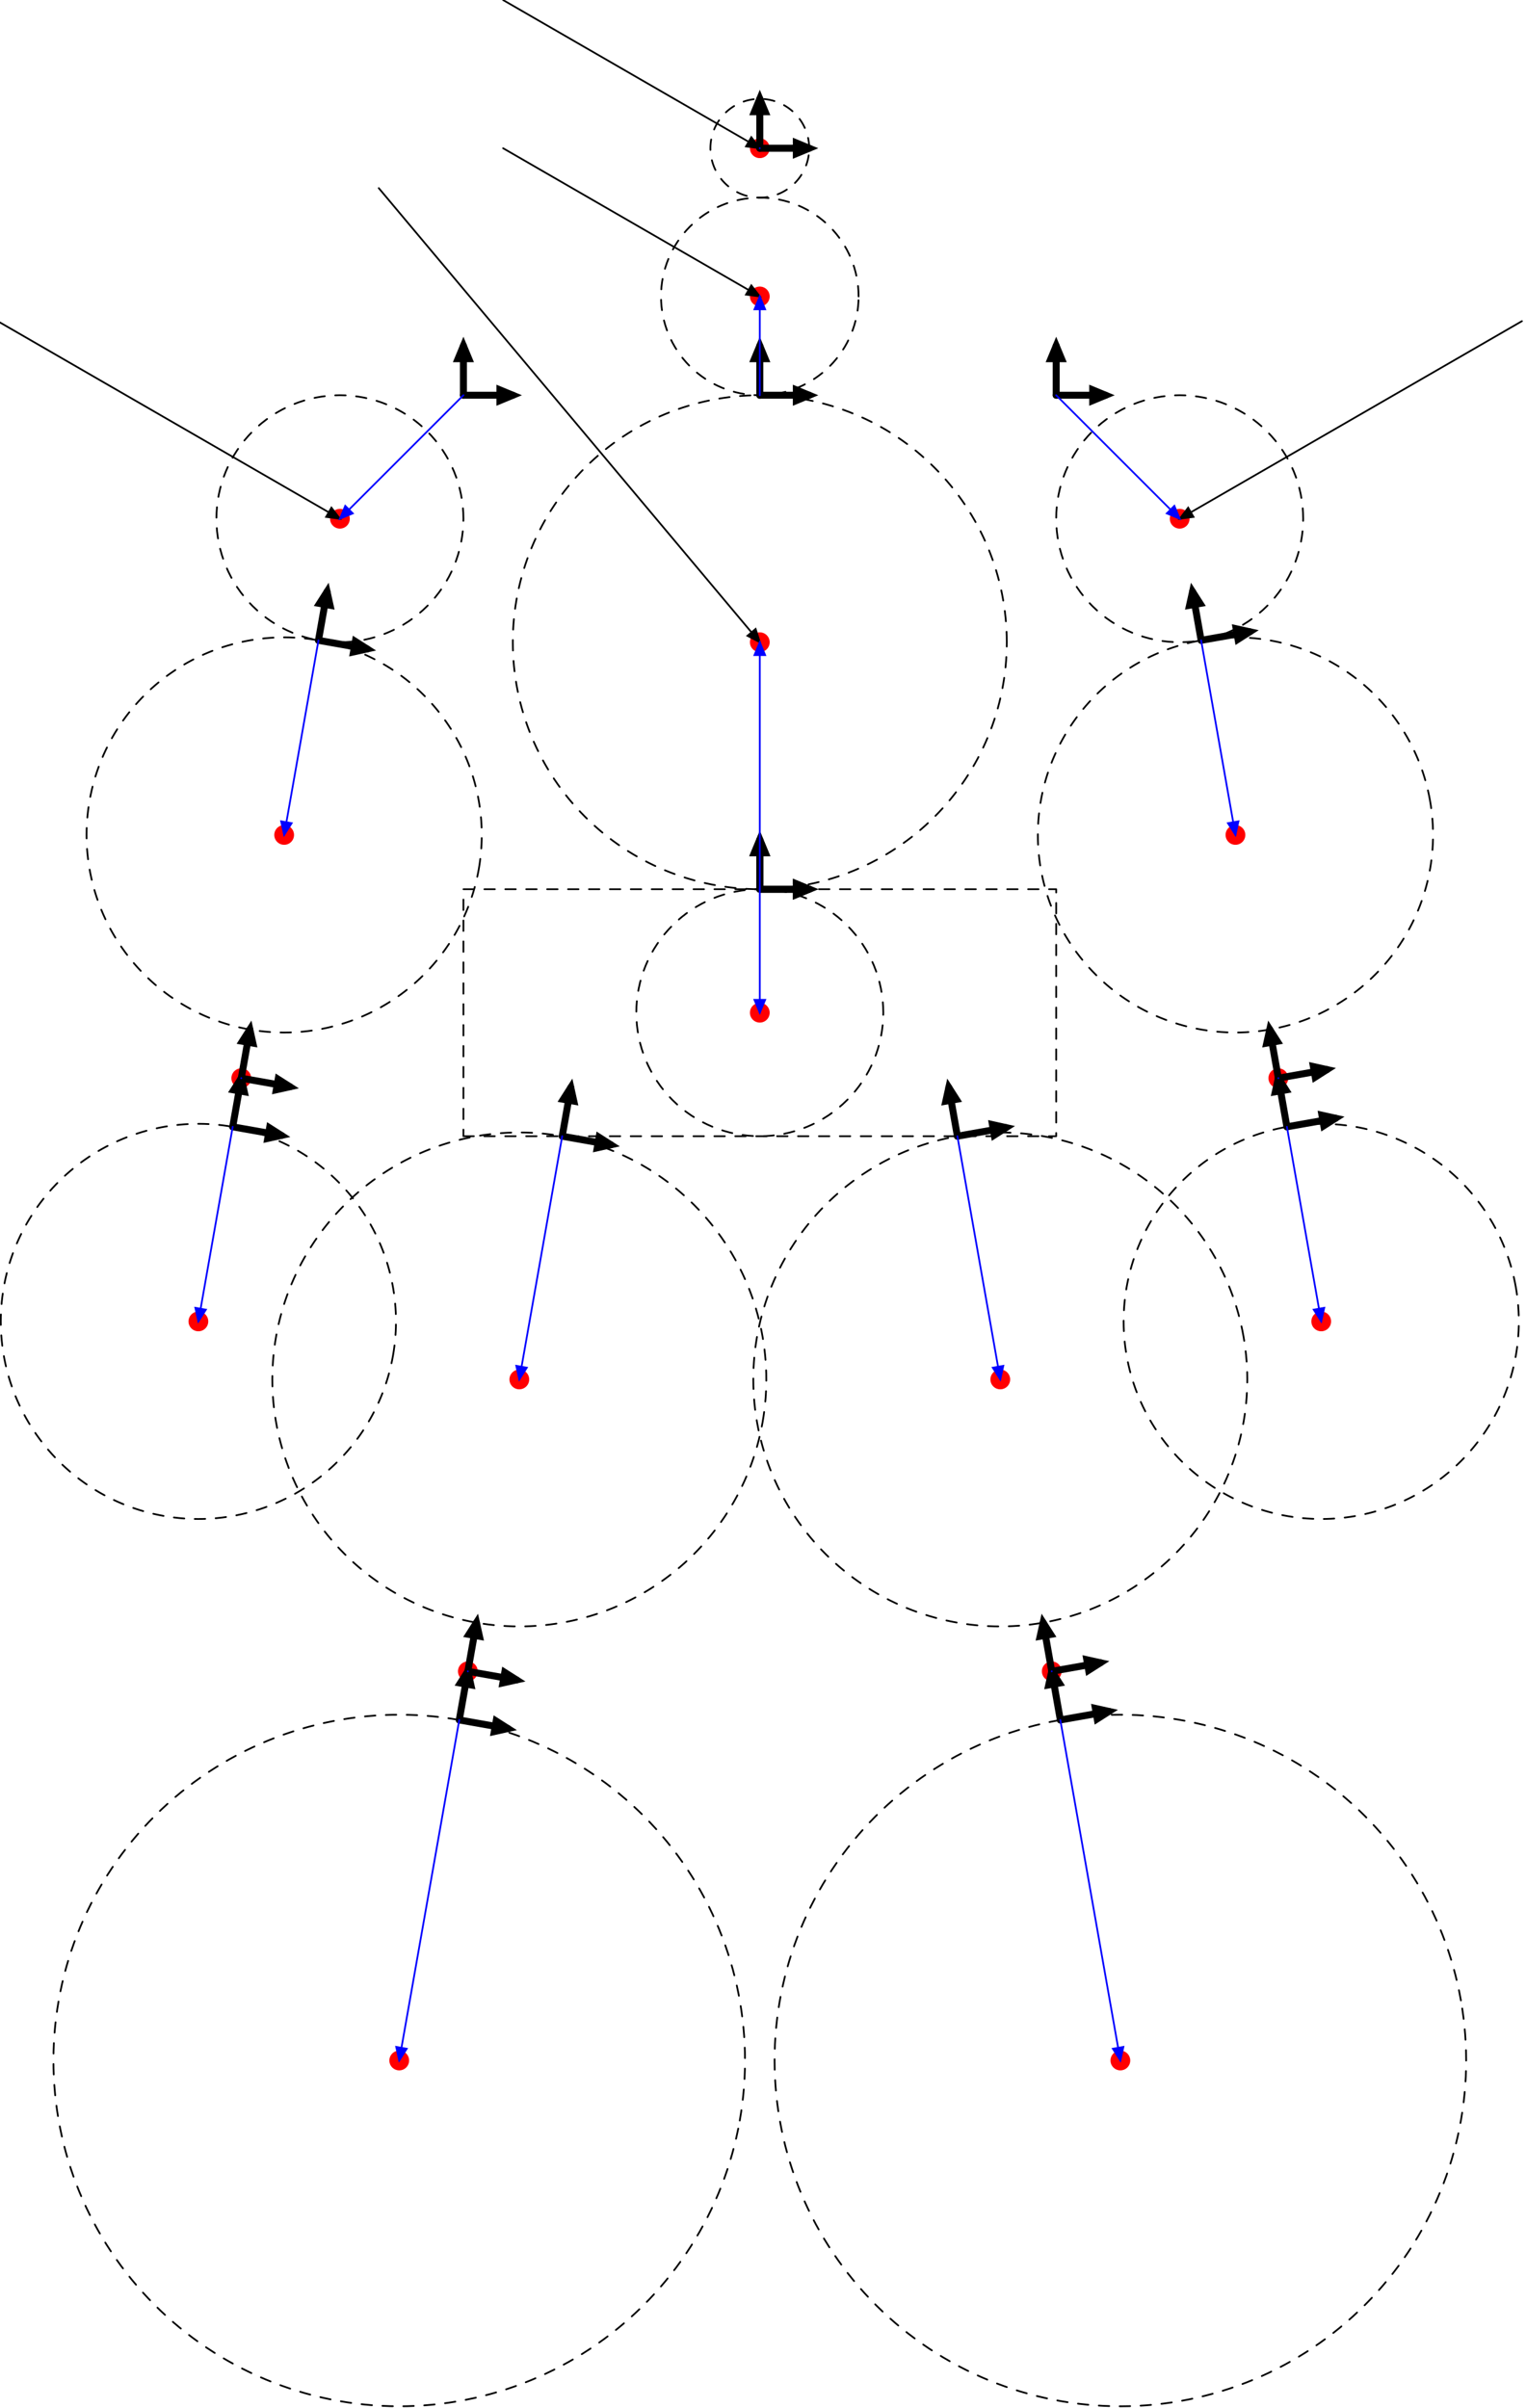 <?xml version="1.0"?>
<!-- Created by MetaPost 1.803 on 2016.06.02:2102 -->
<svg version="1.1" xmlns="http://www.w3.org/2000/svg" xmlns:xlink="http://www.w3.org/1999/xlink" width="437.835" height="690.895" viewBox="0 0 437.835 690.895">
<!-- Original BoundingBox: -218.917694 -364.660904 218.917694 326.234207 -->
  <path d="M218 85.055l0 0" style="stroke:rgb(100%,0%,0%); stroke-width: 5.669;stroke-linecap: round;stroke-linejoin: round;stroke-miterlimit: 10;fill: none;"></path>
  <path d="M218 184.268l0 0" style="stroke:rgb(100%,0%,0%); stroke-width: 5.669;stroke-linecap: round;stroke-linejoin: round;stroke-miterlimit: 10;fill: none;"></path>
  <path d="M218 42.535l0 0" style="stroke:rgb(100%,0%,0%); stroke-width: 5.669;stroke-linecap: round;stroke-linejoin: round;stroke-miterlimit: 10;fill: none;"></path>
  <path d="M218 290.567l0 0" style="stroke:rgb(100%,0%,0%); stroke-width: 5.669;stroke-linecap: round;stroke-linejoin: round;stroke-miterlimit: 10;fill: none;"></path>
  <path d="M97.528 148.835l0 0" style="stroke:rgb(100%,0%,0%); stroke-width: 5.669;stroke-linecap: round;stroke-linejoin: round;stroke-miterlimit: 10;fill: none;"></path>
  <path d="M338.472 148.835l0 0" style="stroke:rgb(100%,0%,0%); stroke-width: 5.669;stroke-linecap: round;stroke-linejoin: round;stroke-miterlimit: 10;fill: none;"></path>
  <path d="M81.53 239.561l0 0" style="stroke:rgb(100%,0%,0%); stroke-width: 5.669;stroke-linecap: round;stroke-linejoin: round;stroke-miterlimit: 10;fill: none;"></path>
  <path d="M354.47 239.561l0 0" style="stroke:rgb(100%,0%,0%); stroke-width: 5.669;stroke-linecap: round;stroke-linejoin: round;stroke-miterlimit: 10;fill: none;"></path>
  <path d="M56.919 379.139l0 0" style="stroke:rgb(100%,0%,0%); stroke-width: 5.669;stroke-linecap: round;stroke-linejoin: round;stroke-miterlimit: 10;fill: none;"></path>
  <path d="M379.081 379.139l0 0" style="stroke:rgb(100%,0%,0%); stroke-width: 5.669;stroke-linecap: round;stroke-linejoin: round;stroke-miterlimit: 10;fill: none;"></path>
  <path d="M69.225 309.35l0 0" style="stroke:rgb(100%,0%,0%); stroke-width: 5.669;stroke-linecap: round;stroke-linejoin: round;stroke-miterlimit: 10;fill: none;"></path>
  <path d="M366.775 309.35l0 0" style="stroke:rgb(100%,0%,0%); stroke-width: 5.669;stroke-linecap: round;stroke-linejoin: round;stroke-miterlimit: 10;fill: none;"></path>
  <path d="M149.002 395.789l0 0" style="stroke:rgb(100%,0%,0%); stroke-width: 5.669;stroke-linecap: round;stroke-linejoin: round;stroke-miterlimit: 10;fill: none;"></path>
  <path d="M286.998 395.789l0 0" style="stroke:rgb(100%,0%,0%); stroke-width: 5.669;stroke-linecap: round;stroke-linejoin: round;stroke-miterlimit: 10;fill: none;"></path>
  <path d="M114.546 591.199l0 0" style="stroke:rgb(100%,0%,0%); stroke-width: 5.669;stroke-linecap: round;stroke-linejoin: round;stroke-miterlimit: 10;fill: none;"></path>
  <path d="M321.454 591.199l0 0" style="stroke:rgb(100%,0%,0%); stroke-width: 5.669;stroke-linecap: round;stroke-linejoin: round;stroke-miterlimit: 10;fill: none;"></path>
  <path d="M134.235 479.536l0 0" style="stroke:rgb(100%,0%,0%); stroke-width: 5.669;stroke-linecap: round;stroke-linejoin: round;stroke-miterlimit: 10;fill: none;"></path>
  <path d="M301.765 479.536l0 0" style="stroke:rgb(100%,0%,0%); stroke-width: 5.669;stroke-linecap: round;stroke-linejoin: round;stroke-miterlimit: 10;fill: none;"></path>
  <path d="M218 113.402L218 99.228" style="stroke:rgb(0%,0%,0%); stroke-width: 2;stroke-linecap: round;stroke-linejoin: round;stroke-miterlimit: 10;fill: none;"></path>
  <path d="M219.531 102.924L218 99.228L216.469 102.924Z" style="stroke:rgb(0%,0%,0%); stroke-width: 2;fill: rgb(0%,0%,0%);"></path>
  <path d="M218 113.402L232.173 113.402" style="stroke:rgb(0%,0%,0%); stroke-width: 2;stroke-linecap: round;stroke-linejoin: round;stroke-miterlimit: 10;fill: none;"></path>
  <path d="M228.478 114.932L232.173 113.402L228.478 111.871Z" style="stroke:rgb(0%,0%,0%); stroke-width: 2;fill: rgb(0%,0%,0%);"></path>
  <path d="M218 255.134L218 240.961" style="stroke:rgb(0%,0%,0%); stroke-width: 2;stroke-linecap: round;stroke-linejoin: round;stroke-miterlimit: 10;fill: none;"></path>
  <path d="M219.531 244.656L218 240.961L216.469 244.656Z" style="stroke:rgb(0%,0%,0%); stroke-width: 2;fill: rgb(0%,0%,0%);"></path>
  <path d="M218 255.134L232.173 255.134" style="stroke:rgb(0%,0%,0%); stroke-width: 2;stroke-linecap: round;stroke-linejoin: round;stroke-miterlimit: 10;fill: none;"></path>
  <path d="M228.478 256.665L232.173 255.134L228.478 253.603Z" style="stroke:rgb(0%,0%,0%); stroke-width: 2;fill: rgb(0%,0%,0%);"></path>
  <path d="M218 42.535L218 28.362" style="stroke:rgb(0%,0%,0%); stroke-width: 2;stroke-linecap: round;stroke-linejoin: round;stroke-miterlimit: 10;fill: none;"></path>
  <path d="M219.531 32.058L218 28.362L216.469 32.058Z" style="stroke:rgb(0%,0%,0%); stroke-width: 2;fill: rgb(0%,0%,0%);"></path>
  <path d="M218 42.535L232.173 42.535" style="stroke:rgb(0%,0%,0%); stroke-width: 2;stroke-linecap: round;stroke-linejoin: round;stroke-miterlimit: 10;fill: none;"></path>
  <path d="M228.478 44.066L232.173 42.535L228.478 41.005Z" style="stroke:rgb(0%,0%,0%); stroke-width: 2;fill: rgb(0%,0%,0%);"></path>
  <path d="M218 255.134L218 240.961" style="stroke:rgb(0%,0%,0%); stroke-width: 2;stroke-linecap: round;stroke-linejoin: round;stroke-miterlimit: 10;fill: none;"></path>
  <path d="M219.531 244.656L218 240.961L216.469 244.656Z" style="stroke:rgb(0%,0%,0%); stroke-width: 2;fill: rgb(0%,0%,0%);"></path>
  <path d="M218 255.134L232.173 255.134" style="stroke:rgb(0%,0%,0%); stroke-width: 2;stroke-linecap: round;stroke-linejoin: round;stroke-miterlimit: 10;fill: none;"></path>
  <path d="M228.478 256.665L232.173 255.134L228.478 253.603Z" style="stroke:rgb(0%,0%,0%); stroke-width: 2;fill: rgb(0%,0%,0%);"></path>
  <path d="M132.961 113.402L132.961 99.228" style="stroke:rgb(0%,0%,0%); stroke-width: 2;stroke-linecap: round;stroke-linejoin: round;stroke-miterlimit: 10;fill: none;"></path>
  <path d="M134.491 102.924L132.961 99.228L131.43 102.924Z" style="stroke:rgb(0%,0%,0%); stroke-width: 2;fill: rgb(0%,0%,0%);"></path>
  <path d="M132.961 113.402L147.134 113.402" style="stroke:rgb(0%,0%,0%); stroke-width: 2;stroke-linecap: round;stroke-linejoin: round;stroke-miterlimit: 10;fill: none;"></path>
  <path d="M143.438 114.932L147.134 113.402L143.438 111.871Z" style="stroke:rgb(0%,0%,0%); stroke-width: 2;fill: rgb(0%,0%,0%);"></path>
  <path d="M303.039 113.402L303.039 99.228" style="stroke:rgb(0%,0%,0%); stroke-width: 2;stroke-linecap: round;stroke-linejoin: round;stroke-miterlimit: 10;fill: none;"></path>
  <path d="M304.57 102.924L303.039 99.228L301.509 102.924Z" style="stroke:rgb(0%,0%,0%); stroke-width: 2;fill: rgb(0%,0%,0%);"></path>
  <path d="M303.039 113.402L317.213 113.402" style="stroke:rgb(0%,0%,0%); stroke-width: 2;stroke-linecap: round;stroke-linejoin: round;stroke-miterlimit: 10;fill: none;"></path>
  <path d="M313.517 114.932L317.213 113.402L313.517 111.871Z" style="stroke:rgb(0%,0%,0%); stroke-width: 2;fill: rgb(0%,0%,0%);"></path>
  <path d="M91.375 183.729L93.836 169.771" style="stroke:rgb(0%,0%,0%); stroke-width: 2;stroke-linecap: round;stroke-linejoin: round;stroke-miterlimit: 10;fill: none;"></path>
  <path d="M94.702 173.677L93.836 169.771L91.687 173.145Z" style="stroke:rgb(0%,0%,0%); stroke-width: 2;fill: rgb(0%,0%,0%);"></path>
  <path d="M91.375 183.729L105.333 186.19" style="stroke:rgb(0%,0%,0%); stroke-width: 2;stroke-linecap: round;stroke-linejoin: round;stroke-miterlimit: 10;fill: none;"></path>
  <path d="M101.427 187.056L105.333 186.19L101.959 184.041Z" style="stroke:rgb(0%,0%,0%); stroke-width: 2;fill: rgb(0%,0%,0%);"></path>
  <path d="M344.625 183.729L342.164 169.771" style="stroke:rgb(0%,0%,0%); stroke-width: 2;stroke-linecap: round;stroke-linejoin: round;stroke-miterlimit: 10;fill: none;"></path>
  <path d="M344.313 173.145L342.164 169.771L341.298 173.677Z" style="stroke:rgb(0%,0%,0%); stroke-width: 2;fill: rgb(0%,0%,0%);"></path>
  <path d="M344.625 183.729L358.583 181.268" style="stroke:rgb(0%,0%,0%); stroke-width: 2;stroke-linecap: round;stroke-linejoin: round;stroke-miterlimit: 10;fill: none;"></path>
  <path d="M355.209 183.417L358.583 181.268L354.678 180.402Z" style="stroke:rgb(0%,0%,0%); stroke-width: 2;fill: rgb(0%,0%,0%);"></path>
  <path d="M66.764 323.308L69.225 309.35" style="stroke:rgb(0%,0%,0%); stroke-width: 2;stroke-linecap: round;stroke-linejoin: round;stroke-miterlimit: 10;fill: none;"></path>
  <path d="M70.091 313.255L69.225 309.35L67.076 312.723Z" style="stroke:rgb(0%,0%,0%); stroke-width: 2;fill: rgb(0%,0%,0%);"></path>
  <path d="M66.764 323.308L80.721 325.769" style="stroke:rgb(0%,0%,0%); stroke-width: 2;stroke-linecap: round;stroke-linejoin: round;stroke-miterlimit: 10;fill: none;"></path>
  <path d="M76.816 326.634L80.721 325.769L77.348 323.619Z" style="stroke:rgb(0%,0%,0%); stroke-width: 2;fill: rgb(0%,0%,0%);"></path>
  <path d="M369.236 323.308L366.775 309.35" style="stroke:rgb(0%,0%,0%); stroke-width: 2;stroke-linecap: round;stroke-linejoin: round;stroke-miterlimit: 10;fill: none;"></path>
  <path d="M368.924 312.723L366.775 309.35L365.909 313.255Z" style="stroke:rgb(0%,0%,0%); stroke-width: 2;fill: rgb(0%,0%,0%);"></path>
  <path d="M369.236 323.308L383.194 320.846" style="stroke:rgb(0%,0%,0%); stroke-width: 2;stroke-linecap: round;stroke-linejoin: round;stroke-miterlimit: 10;fill: none;"></path>
  <path d="M379.821 322.996L383.194 320.846L379.289 319.981Z" style="stroke:rgb(0%,0%,0%); stroke-width: 2;fill: rgb(0%,0%,0%);"></path>
  <path d="M69.225 309.35L71.686 295.392" style="stroke:rgb(0%,0%,0%); stroke-width: 2;stroke-linecap: round;stroke-linejoin: round;stroke-miterlimit: 10;fill: none;"></path>
  <path d="M72.552 299.297L71.686 295.392L69.537 298.765Z" style="stroke:rgb(0%,0%,0%); stroke-width: 2;fill: rgb(0%,0%,0%);"></path>
  <path d="M69.225 309.35L83.183 311.811" style="stroke:rgb(0%,0%,0%); stroke-width: 2;stroke-linecap: round;stroke-linejoin: round;stroke-miterlimit: 10;fill: none;"></path>
  <path d="M79.277 312.677L83.183 311.811L79.809 309.662Z" style="stroke:rgb(0%,0%,0%); stroke-width: 2;fill: rgb(0%,0%,0%);"></path>
  <path d="M366.775 309.35L364.314 295.392" style="stroke:rgb(0%,0%,0%); stroke-width: 2;stroke-linecap: round;stroke-linejoin: round;stroke-miterlimit: 10;fill: none;"></path>
  <path d="M366.463 298.765L364.314 295.392L363.448 299.297Z" style="stroke:rgb(0%,0%,0%); stroke-width: 2;fill: rgb(0%,0%,0%);"></path>
  <path d="M366.775 309.35L380.733 306.889" style="stroke:rgb(0%,0%,0%); stroke-width: 2;stroke-linecap: round;stroke-linejoin: round;stroke-miterlimit: 10;fill: none;"></path>
  <path d="M377.359 309.038L380.733 306.889L376.828 306.023Z" style="stroke:rgb(0%,0%,0%); stroke-width: 2;fill: rgb(0%,0%,0%);"></path>
  <path d="M161.307 326L163.768 312.042" style="stroke:rgb(0%,0%,0%); stroke-width: 2;stroke-linecap: round;stroke-linejoin: round;stroke-miterlimit: 10;fill: none;"></path>
  <path d="M164.634 315.947L163.768 312.042L161.619 315.416Z" style="stroke:rgb(0%,0%,0%); stroke-width: 2;fill: rgb(0%,0%,0%);"></path>
  <path d="M161.307 326L175.265 328.461" style="stroke:rgb(0%,0%,0%); stroke-width: 2;stroke-linecap: round;stroke-linejoin: round;stroke-miterlimit: 10;fill: none;"></path>
  <path d="M171.36 329.327L175.265 328.461L171.891 326.312Z" style="stroke:rgb(0%,0%,0%); stroke-width: 2;fill: rgb(0%,0%,0%);"></path>
  <path d="M274.693 326L272.232 312.042" style="stroke:rgb(0%,0%,0%); stroke-width: 2;stroke-linecap: round;stroke-linejoin: round;stroke-miterlimit: 10;fill: none;"></path>
  <path d="M274.381 315.416L272.232 312.042L271.366 315.947Z" style="stroke:rgb(0%,0%,0%); stroke-width: 2;fill: rgb(0%,0%,0%);"></path>
  <path d="M274.693 326L288.651 323.539" style="stroke:rgb(0%,0%,0%); stroke-width: 2;stroke-linecap: round;stroke-linejoin: round;stroke-miterlimit: 10;fill: none;"></path>
  <path d="M285.277 325.688L288.651 323.539L284.746 322.673Z" style="stroke:rgb(0%,0%,0%); stroke-width: 2;fill: rgb(0%,0%,0%);"></path>
  <path d="M131.774 493.494L134.235 479.536" style="stroke:rgb(0%,0%,0%); stroke-width: 2;stroke-linecap: round;stroke-linejoin: round;stroke-miterlimit: 10;fill: none;"></path>
  <path d="M135.101 483.441L134.235 479.536L132.086 482.91Z" style="stroke:rgb(0%,0%,0%); stroke-width: 2;fill: rgb(0%,0%,0%);"></path>
  <path d="M131.774 493.494L145.732 495.955" style="stroke:rgb(0%,0%,0%); stroke-width: 2;stroke-linecap: round;stroke-linejoin: round;stroke-miterlimit: 10;fill: none;"></path>
  <path d="M141.826 496.821L145.732 495.955L142.358 493.806Z" style="stroke:rgb(0%,0%,0%); stroke-width: 2;fill: rgb(0%,0%,0%);"></path>
  <path d="M304.226 493.494L301.765 479.536" style="stroke:rgb(0%,0%,0%); stroke-width: 2;stroke-linecap: round;stroke-linejoin: round;stroke-miterlimit: 10;fill: none;"></path>
  <path d="M303.914 482.91L301.765 479.536L300.899 483.441Z" style="stroke:rgb(0%,0%,0%); stroke-width: 2;fill: rgb(0%,0%,0%);"></path>
  <path d="M304.226 493.494L318.184 491.033" style="stroke:rgb(0%,0%,0%); stroke-width: 2;stroke-linecap: round;stroke-linejoin: round;stroke-miterlimit: 10;fill: none;"></path>
  <path d="M314.81 493.182L318.184 491.033L314.279 490.167Z" style="stroke:rgb(0%,0%,0%); stroke-width: 2;fill: rgb(0%,0%,0%);"></path>
  <path d="M134.235 479.536L136.696 465.578" style="stroke:rgb(0%,0%,0%); stroke-width: 2;stroke-linecap: round;stroke-linejoin: round;stroke-miterlimit: 10;fill: none;"></path>
  <path d="M137.562 469.483L136.696 465.578L134.547 468.952Z" style="stroke:rgb(0%,0%,0%); stroke-width: 2;fill: rgb(0%,0%,0%);"></path>
  <path d="M134.235 479.536L148.193 481.997" style="stroke:rgb(0%,0%,0%); stroke-width: 2;stroke-linecap: round;stroke-linejoin: round;stroke-miterlimit: 10;fill: none;"></path>
  <path d="M144.288 482.863L148.193 481.997L144.819 479.848Z" style="stroke:rgb(0%,0%,0%); stroke-width: 2;fill: rgb(0%,0%,0%);"></path>
  <path d="M301.765 479.536L299.304 465.578" style="stroke:rgb(0%,0%,0%); stroke-width: 2;stroke-linecap: round;stroke-linejoin: round;stroke-miterlimit: 10;fill: none;"></path>
  <path d="M301.453 468.952L299.304 465.578L298.438 469.483Z" style="stroke:rgb(0%,0%,0%); stroke-width: 2;fill: rgb(0%,0%,0%);"></path>
  <path d="M301.765 479.536L315.723 477.075" style="stroke:rgb(0%,0%,0%); stroke-width: 2;stroke-linecap: round;stroke-linejoin: round;stroke-miterlimit: 10;fill: none;"></path>
  <path d="M312.349 479.224L315.723 477.075L311.818 476.209Z" style="stroke:rgb(0%,0%,0%); stroke-width: 2;fill: rgb(0%,0%,0%);"></path>
  <path d="M132.961 326C189.653 326,246.347 326,303.039 326L303.039 255.134C246.347 255.134,189.653 255.134,132.961 255.134Z" style="stroke:rgb(0%,0%,0%); stroke-width: 0.5;stroke-linecap: round;stroke-dasharray: 3 3 ;stroke-linejoin: round;stroke-miterlimit: 10;fill: none;"></path>
  <path d="M246.346 85.055C246.346 77.537,243.359 70.327,238.044 65.012C232.728 59.696,225.518 56.709,218 56.709C210.482 56.709,203.272 59.696,197.956 65.012C192.641 70.327,189.654 77.537,189.654 85.055C189.654 92.573,192.641 99.783,197.956 105.099C203.272 110.415,210.482 113.402,218 113.402C225.518 113.402,232.728 110.415,238.044 105.099C243.359 99.783,246.346 92.573,246.346 85.055Z" style="stroke:rgb(0%,0%,0%); stroke-width: 0.5;stroke-linecap: round;stroke-dasharray: 3 3 ;stroke-linejoin: round;stroke-miterlimit: 10;fill: none;"></path>
  <path d="M288.866 184.268C288.866 165.472,281.398 147.448,268.109 134.159C254.819 120.869,236.796 113.402,218 113.402C199.204 113.402,181.181 120.869,167.891 134.159C154.602 147.448,147.134 165.472,147.134 184.268C147.134 203.063,154.602 221.087,167.891 234.377C181.181 247.666,199.204 255.134,218 255.134C236.796 255.134,254.819 247.666,268.109 234.377C281.398 221.087,288.866 203.063,288.866 184.268Z" style="stroke:rgb(0%,0%,0%); stroke-width: 0.5;stroke-linecap: round;stroke-dasharray: 3 3 ;stroke-linejoin: round;stroke-miterlimit: 10;fill: none;"></path>
  <path d="M232.173 42.535C232.173 38.776,230.68 35.172,228.022 32.514C225.364 29.856,221.759 28.362,218 28.362C214.241 28.362,210.636 29.856,207.978 32.514C205.32 35.172,203.827 38.776,203.827 42.535C203.827 46.295,205.32 49.899,207.978 52.557C210.636 55.215,214.241 56.709,218 56.709C221.759 56.709,225.364 55.215,228.022 52.557C230.68 49.899,232.173 46.295,232.173 42.535Z" style="stroke:rgb(0%,0%,0%); stroke-width: 0.5;stroke-linecap: round;stroke-dasharray: 3 3 ;stroke-linejoin: round;stroke-miterlimit: 10;fill: none;"></path>
  <path d="M253.433 290.567C253.433 281.169,249.699 272.157,243.054 265.512C236.41 258.868,227.398 255.134,218 255.134C208.602 255.134,199.59 258.868,192.946 265.512C186.301 272.157,182.567 281.169,182.567 290.567C182.567 299.965,186.301 308.977,192.946 315.621C199.59 322.266,208.602 326,218 326C227.398 326,236.41 322.266,243.054 315.621C249.699 308.977,253.433 299.965,253.433 290.567Z" style="stroke:rgb(0%,0%,0%); stroke-width: 0.5;stroke-linecap: round;stroke-dasharray: 3 3 ;stroke-linejoin: round;stroke-miterlimit: 10;fill: none;"></path>
  <path d="M132.961 148.835C132.961 139.437,129.227 130.425,122.582 123.78C115.937 117.135,106.925 113.402,97.528 113.402C88.13 113.402,79.118 117.135,72.473 123.78C65.828 130.425,62.094 139.437,62.094 148.835C62.094 158.233,65.828 167.244,72.473 173.889C79.118 180.534,88.13 184.268,97.528 184.268C106.925 184.268,115.937 180.534,122.582 173.889C129.227 167.244,132.961 158.233,132.961 148.835Z" style="stroke:rgb(0%,0%,0%); stroke-width: 0.5;stroke-linecap: round;stroke-dasharray: 3 3 ;stroke-linejoin: round;stroke-miterlimit: 10;fill: none;"></path>
  <path d="M373.906 148.835C373.906 139.437,370.172 130.425,363.527 123.78C356.882 117.135,347.87 113.402,338.472 113.402C329.075 113.402,320.063 117.135,313.418 123.78C306.773 130.425,303.039 139.437,303.039 148.835C303.039 158.233,306.773 167.244,313.418 173.889C320.063 180.534,329.075 184.268,338.472 184.268C347.87 184.268,356.882 180.534,363.527 173.889C370.172 167.244,373.906 158.233,373.906 148.835Z" style="stroke:rgb(0%,0%,0%); stroke-width: 0.5;stroke-linecap: round;stroke-dasharray: 3 3 ;stroke-linejoin: round;stroke-miterlimit: 10;fill: none;"></path>
  <path d="M137.362 249.405C139.973 234.597,136.593 219.36,127.969 207.044C119.345 194.727,106.183 186.34,91.375 183.729C76.567 181.118,61.33 184.498,49.013 193.122C36.697 201.746,28.31 214.908,25.699 229.716C23.088 244.524,26.468 259.761,35.092 272.078C43.715 284.394,56.878 292.781,71.686 295.392C86.494 298.003,101.731 294.623,114.047 285.999C126.364 277.375,134.751 264.213,137.362 249.405Z" style="stroke:rgb(0%,0%,0%); stroke-width: 0.5;stroke-linecap: round;stroke-dasharray: 3 3 ;stroke-linejoin: round;stroke-miterlimit: 10;fill: none;"></path>
  <path d="M410.301 229.716C407.69 214.908,399.303 201.746,386.987 193.122C374.67 184.498,359.433 181.118,344.625 183.729C329.817 186.34,316.655 194.727,308.031 207.044C299.407 219.36,296.027 234.597,298.638 249.405C301.249 264.213,309.636 277.375,321.953 285.999C334.269 294.623,349.506 298.003,364.314 295.392C379.122 292.781,392.285 284.394,400.908 272.078C409.532 259.761,412.912 244.524,410.301 229.716Z" style="stroke:rgb(0%,0%,0%); stroke-width: 0.5;stroke-linecap: round;stroke-dasharray: 3 3 ;stroke-linejoin: round;stroke-miterlimit: 10;fill: none;"></path>
  <path d="M112.751 388.983C115.362 374.175,111.982 358.938,103.358 346.622C94.734 334.306,81.572 325.919,66.764 323.308C51.956 320.696,36.719 324.076,24.402 332.7C12.086 341.324,3.699 354.486,1.088 369.294C-1.523 384.102,1.857 399.34,10.48 411.656C19.104 423.972,32.267 432.359,47.075 434.97C61.883 437.581,77.12 434.202,89.436 425.578C101.752 416.954,110.14 403.791,112.751 388.983Z" style="stroke:rgb(0%,0%,0%); stroke-width: 0.5;stroke-linecap: round;stroke-dasharray: 3 3 ;stroke-linejoin: round;stroke-miterlimit: 10;fill: none;"></path>
  <path d="M434.912 369.294C432.301 354.486,423.914 341.324,411.598 332.7C399.281 324.076,384.044 320.696,369.236 323.308C354.428 325.919,341.266 334.306,332.642 346.622C324.018 358.938,320.638 374.175,323.249 388.983C325.86 403.791,334.248 416.954,346.564 425.578C358.88 434.202,374.117 437.581,388.925 434.97C403.733 432.359,416.896 423.972,425.52 411.656C434.143 399.34,437.523 384.102,434.912 369.294Z" style="stroke:rgb(0%,0%,0%); stroke-width: 0.5;stroke-linecap: round;stroke-dasharray: 3 3 ;stroke-linejoin: round;stroke-miterlimit: 10;fill: none;"></path>
  <path d="M218.791 408.095C222.054 389.585,217.83 370.538,207.05 355.143C196.27 339.748,179.817 329.264,161.307 326C142.797 322.736,123.751 326.961,108.355 337.741C92.96 348.521,82.476 364.974,79.212 383.484C75.949 401.994,80.173 421.04,90.953 436.435C101.733 451.831,118.186 462.314,136.696 465.578C155.206 468.842,174.252 464.618,189.648 453.838C205.043 443.058,215.527 426.605,218.791 408.095Z" style="stroke:rgb(0%,0%,0%); stroke-width: 0.5;stroke-linecap: round;stroke-dasharray: 3 3 ;stroke-linejoin: round;stroke-miterlimit: 10;fill: none;"></path>
  <path d="M356.788 383.484C353.524 364.974,343.04 348.521,327.645 337.741C312.249 326.961,293.203 322.736,274.693 326C256.183 329.264,239.73 339.748,228.95 355.143C218.17 370.538,213.946 389.585,217.209 408.095C220.473 426.605,230.957 443.058,246.352 453.838C261.748 464.618,280.794 468.842,299.304 465.578C317.814 462.314,334.267 451.831,345.047 436.435C355.827 421.04,360.051 401.994,356.788 383.484Z" style="stroke:rgb(0%,0%,0%); stroke-width: 0.5;stroke-linecap: round;stroke-dasharray: 3 3 ;stroke-linejoin: round;stroke-miterlimit: 10;fill: none;"></path>
  <path d="M212.251 608.426C216.82 582.512,210.906 555.847,195.814 534.294C180.722 512.741,157.688 498.063,131.774 493.494C105.86 488.925,79.195 494.839,57.641 509.931C36.088 525.023,21.411 548.057,16.841 573.971C12.272 599.885,18.186 626.55,33.278 648.103C48.37 669.657,71.404 684.334,97.318 688.903C123.232 693.473,149.897 687.558,171.451 672.467C193.004 657.375,207.681 634.341,212.251 608.426Z" style="stroke:rgb(0%,0%,0%); stroke-width: 0.5;stroke-linecap: round;stroke-dasharray: 3 3 ;stroke-linejoin: round;stroke-miterlimit: 10;fill: none;"></path>
  <path d="M419.159 573.971C414.589 548.057,399.912 525.023,378.359 509.931C356.805 494.839,330.14 488.925,304.226 493.494C278.312 498.063,255.278 512.741,240.186 534.294C225.094 555.847,219.18 582.512,223.749 608.426C228.319 634.341,242.996 657.375,264.549 672.467C286.103 687.558,312.768 693.473,338.682 688.903C364.596 684.334,387.63 669.657,402.722 648.103C417.814 626.55,423.728 599.885,419.159 573.971Z" style="stroke:rgb(0%,0%,0%); stroke-width: 0.5;stroke-linecap: round;stroke-dasharray: 3 3 ;stroke-linejoin: round;stroke-miterlimit: 10;fill: none;"></path>
  <path d="M144.354 42.535L218 85.055" style="stroke:rgb(0%,0%,0%); stroke-width: 0.5;stroke-linecap: round;stroke-linejoin: round;stroke-miterlimit: 10;fill: none;"></path>
  <path d="M214.034 84.533L218 85.055L215.565 81.881Z" style="stroke:rgb(0%,0%,0%); stroke-width: 0.5;fill: rgb(0%,0%,0%);"></path>
  <path d="M108.675 53.981L218 184.268" style="stroke:rgb(0%,0%,0%); stroke-width: 0.5;stroke-linecap: round;stroke-linejoin: round;stroke-miterlimit: 10;fill: none;"></path>
  <path d="M214.453 182.421L218 184.268L216.797 180.454Z" style="stroke:rgb(0%,0%,0%); stroke-width: 0.5;fill: rgb(0%,0%,0%);"></path>
  <path d="M144.354 0.016L218 42.535" style="stroke:rgb(0%,0%,0%); stroke-width: 0.5;stroke-linecap: round;stroke-linejoin: round;stroke-miterlimit: 10;fill: none;"></path>
  <path d="M214.034 42.013L218 42.535L215.565 39.362Z" style="stroke:rgb(0%,0%,0%); stroke-width: 0.5;fill: rgb(0%,0%,0%);"></path>
  <path d="M-0.668 92.142L97.528 148.835" style="stroke:rgb(0%,0%,0%); stroke-width: 0.5;stroke-linecap: round;stroke-linejoin: round;stroke-miterlimit: 10;fill: none;"></path>
  <path d="M93.562 148.313L97.528 148.835L95.092 145.661Z" style="stroke:rgb(0%,0%,0%); stroke-width: 0.5;fill: rgb(0%,0%,0%);"></path>
  <path d="M436.668 92.142L338.472 148.835" style="stroke:rgb(0%,0%,0%); stroke-width: 0.5;stroke-linecap: round;stroke-linejoin: round;stroke-miterlimit: 10;fill: none;"></path>
  <path d="M340.908 145.661L338.472 148.835L342.438 148.313Z" style="stroke:rgb(0%,0%,0%); stroke-width: 0.5;fill: rgb(0%,0%,0%);"></path>
  <path d="M218 113.402L218 85.055" style="stroke:rgb(0%,0%,100%); stroke-width: 0.5;stroke-linecap: round;stroke-linejoin: round;stroke-miterlimit: 10;fill: none;"></path>
  <path d="M219.531 88.751L218 85.055L216.469 88.751Z" style="stroke:rgb(0%,0%,100%); stroke-width: 0.5;fill: rgb(0%,0%,100%);"></path>
  <path d="M218 255.134L218 184.268" style="stroke:rgb(0%,0%,100%); stroke-width: 0.5;stroke-linecap: round;stroke-linejoin: round;stroke-miterlimit: 10;fill: none;"></path>
  <path d="M219.531 187.963L218 184.268L216.469 187.963Z" style="stroke:rgb(0%,0%,100%); stroke-width: 0.5;fill: rgb(0%,0%,100%);"></path>
  <path d="M218 42.535L218 42.535" style="stroke:rgb(0%,0%,100%); stroke-width: 0.5;stroke-linecap: round;stroke-linejoin: round;stroke-miterlimit: 10;fill: none;"></path>
  <path d="M218 42.535Z" style="stroke:rgb(0%,0%,100%); stroke-width: 0.5;fill: rgb(0%,0%,100%);"></path>
  <path d="M218 255.134L218 290.567" style="stroke:rgb(0%,0%,100%); stroke-width: 0.5;stroke-linecap: round;stroke-linejoin: round;stroke-miterlimit: 10;fill: none;"></path>
  <path d="M216.469 286.872L218 290.567L219.531 286.872Z" style="stroke:rgb(0%,0%,100%); stroke-width: 0.5;fill: rgb(0%,0%,100%);"></path>
  <path d="M132.961 113.402L97.528 148.835" style="stroke:rgb(0%,0%,100%); stroke-width: 0.5;stroke-linecap: round;stroke-linejoin: round;stroke-miterlimit: 10;fill: none;"></path>
  <path d="M99.058 145.139L97.528 148.835L101.223 147.304Z" style="stroke:rgb(0%,0%,100%); stroke-width: 0.5;fill: rgb(0%,0%,100%);"></path>
  <path d="M303.039 113.402L338.472 148.835" style="stroke:rgb(0%,0%,100%); stroke-width: 0.5;stroke-linecap: round;stroke-linejoin: round;stroke-miterlimit: 10;fill: none;"></path>
  <path d="M334.777 147.304L338.472 148.835L336.942 145.139Z" style="stroke:rgb(0%,0%,100%); stroke-width: 0.5;fill: rgb(0%,0%,100%);"></path>
  <path d="M91.375 183.729L81.53 239.561" style="stroke:rgb(0%,0%,100%); stroke-width: 0.5;stroke-linecap: round;stroke-linejoin: round;stroke-miterlimit: 10;fill: none;"></path>
  <path d="M80.665 235.655L81.53 239.561L83.68 236.187Z" style="stroke:rgb(0%,0%,100%); stroke-width: 0.5;fill: rgb(0%,0%,100%);"></path>
  <path d="M344.625 183.729L354.47 239.561" style="stroke:rgb(0%,0%,100%); stroke-width: 0.5;stroke-linecap: round;stroke-linejoin: round;stroke-miterlimit: 10;fill: none;"></path>
  <path d="M352.32 236.187L354.47 239.561L355.335 235.655Z" style="stroke:rgb(0%,0%,100%); stroke-width: 0.5;fill: rgb(0%,0%,100%);"></path>
  <path d="M66.764 323.308L56.919 379.139" style="stroke:rgb(0%,0%,100%); stroke-width: 0.5;stroke-linecap: round;stroke-linejoin: round;stroke-miterlimit: 10;fill: none;"></path>
  <path d="M56.053 375.234L56.919 379.139L59.069 375.765Z" style="stroke:rgb(0%,0%,100%); stroke-width: 0.5;fill: rgb(0%,0%,100%);"></path>
  <path d="M369.236 323.308L379.081 379.139" style="stroke:rgb(0%,0%,100%); stroke-width: 0.5;stroke-linecap: round;stroke-linejoin: round;stroke-miterlimit: 10;fill: none;"></path>
  <path d="M376.931 375.765L379.081 379.139L379.947 375.234Z" style="stroke:rgb(0%,0%,100%); stroke-width: 0.5;fill: rgb(0%,0%,100%);"></path>
  <path d="M69.225 309.35L69.225 309.35" style="stroke:rgb(0%,0%,100%); stroke-width: 0.5;stroke-linecap: round;stroke-linejoin: round;stroke-miterlimit: 10;fill: none;"></path>
  <path d="M69.225 309.35Z" style="stroke:rgb(0%,0%,100%); stroke-width: 0.5;fill: rgb(0%,0%,100%);"></path>
  <path d="M366.775 309.35L366.775 309.35" style="stroke:rgb(0%,0%,100%); stroke-width: 0.5;stroke-linecap: round;stroke-linejoin: round;stroke-miterlimit: 10;fill: none;"></path>
  <path d="M366.775 309.35Z" style="stroke:rgb(0%,0%,100%); stroke-width: 0.5;fill: rgb(0%,0%,100%);"></path>
  <path d="M161.307 326L149.002 395.789" style="stroke:rgb(0%,0%,100%); stroke-width: 0.5;stroke-linecap: round;stroke-linejoin: round;stroke-miterlimit: 10;fill: none;"></path>
  <path d="M148.136 391.884L149.002 395.789L151.151 392.416Z" style="stroke:rgb(0%,0%,100%); stroke-width: 0.5;fill: rgb(0%,0%,100%);"></path>
  <path d="M274.693 326L286.998 395.789" style="stroke:rgb(0%,0%,100%); stroke-width: 0.5;stroke-linecap: round;stroke-linejoin: round;stroke-miterlimit: 10;fill: none;"></path>
  <path d="M284.849 392.416L286.998 395.789L287.864 391.884Z" style="stroke:rgb(0%,0%,100%); stroke-width: 0.5;fill: rgb(0%,0%,100%);"></path>
  <path d="M131.774 493.494L114.546 591.199" style="stroke:rgb(0%,0%,100%); stroke-width: 0.5;stroke-linecap: round;stroke-linejoin: round;stroke-miterlimit: 10;fill: none;"></path>
  <path d="M113.68 587.294L114.546 591.199L116.695 587.825Z" style="stroke:rgb(0%,0%,100%); stroke-width: 0.5;fill: rgb(0%,0%,100%);"></path>
  <path d="M304.226 493.494L321.454 591.199" style="stroke:rgb(0%,0%,100%); stroke-width: 0.5;stroke-linecap: round;stroke-linejoin: round;stroke-miterlimit: 10;fill: none;"></path>
  <path d="M319.305 587.825L321.454 591.199L322.32 587.294Z" style="stroke:rgb(0%,0%,100%); stroke-width: 0.5;fill: rgb(0%,0%,100%);"></path>
  <path d="M134.235 479.536L134.235 479.536" style="stroke:rgb(0%,0%,100%); stroke-width: 0.5;stroke-linecap: round;stroke-linejoin: round;stroke-miterlimit: 10;fill: none;"></path>
  <path d="M134.235 479.536Z" style="stroke:rgb(0%,0%,100%); stroke-width: 0.5;fill: rgb(0%,0%,100%);"></path>
  <path d="M301.765 479.536L301.765 479.536" style="stroke:rgb(0%,0%,100%); stroke-width: 0.5;stroke-linecap: round;stroke-linejoin: round;stroke-miterlimit: 10;fill: none;"></path>
  <path d="M301.765 479.536Z" style="stroke:rgb(0%,0%,100%); stroke-width: 0.5;fill: rgb(0%,0%,100%);"></path>
</svg>
